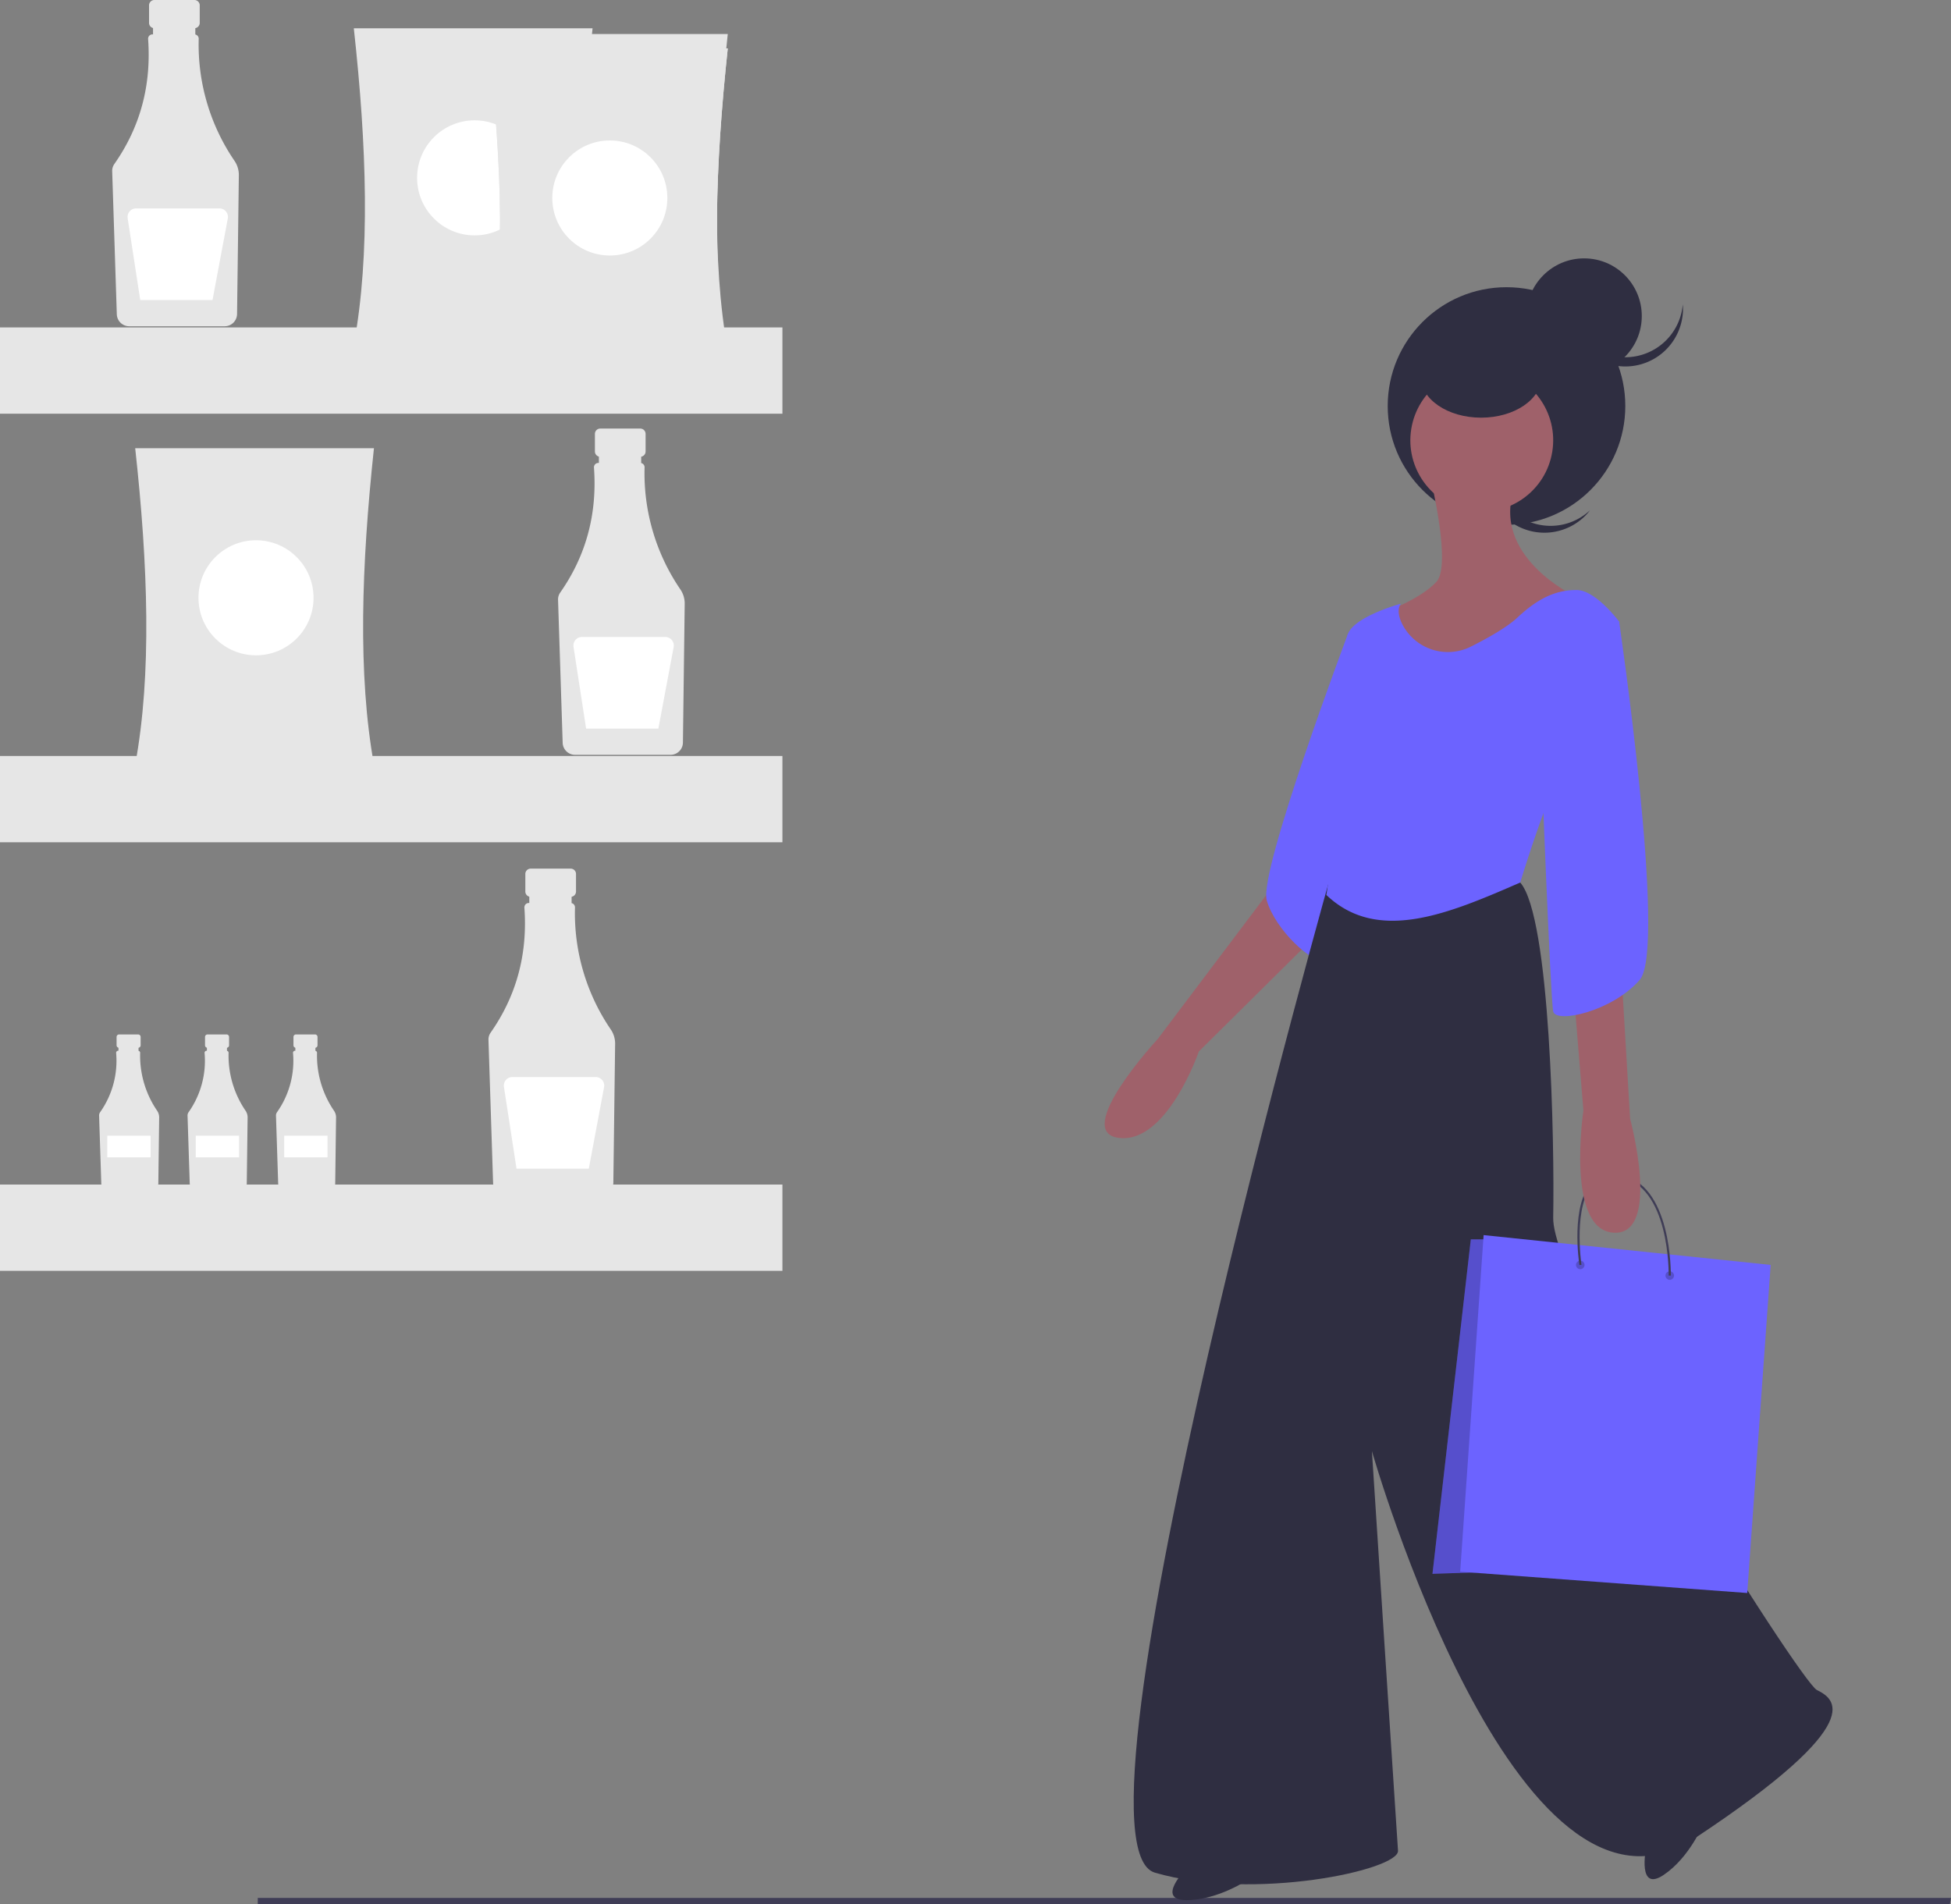 <svg id="f9f705c9-8b4c-4439-a246-51ada304283b"
     data-name="Layer 1"
     xmlns="http://www.w3.org/2000/svg"
     width="661.93"
     height="646.154"
     viewBox="0 0 661.93 646.154"
>
  <rect x="0" y="0" width="661.93" height="646.154" fill="#808080" stroke="none"/>
  <path d="M711.661,406.335l-6.989,16.309-42.869,56.848s-29.356,31.686-13.047,33.55,27.026-29.356,27.026-29.356l50.324-49.858,5.592-22.832Z"
        transform="translate(-269.035 -126.923)"
        fill="#9f616a"
  />
  <path d="M733.095,340.168l-6.754,1.891s-30.329,80.57-27.533,90.355,15.377,21.9,20.969,20.969S733.095,340.168,733.095,340.168Z"
        transform="translate(-269.035 -126.923)"
        fill="#6c63ff"
  />
  <path d="M827.473,754.22s-2.966,14.863,5.949,8.915,13.563-17.452,13.563-17.452Z"
        transform="translate(-269.035 -126.923)"
        fill="#2f2e41"
  />
  <path d="M721.912,418.916S627.321,752.549,660.87,762.334s82.942-.932,82.476-7.455-8.853-135.596-8.853-135.596S783.42,790.758,843.995,750.685s47.063-47.529,41.471-50.324-89.932-135.596-89.466-160.293-.932-102.047-11.183-113.696Z"
        transform="translate(-269.035 -126.923)"
        fill="#2f2e41"
  />
  <polygon points="661.535 646.154 87.455 646.154 87.455 643.972 661.93 643.972 661.535 646.154"
           fill="#3f3d56"
  />
  <path d="M781.993,300.296a19.568,19.568,0,0,1-2.431-26.383c-.394.369-.779.753-1.148,1.161a19.571,19.571,0,0,0,29.033,26.251c.369-.408.712-.83,1.04-1.259A19.568,19.568,0,0,1,781.993,300.296Z"
        transform="translate(-269.035 -126.923)"
        fill="#2f2e41"
  />
  <circle cx="511.123"
          cy="137.758"
          r="40.306"
          fill="#2f2e41"
  />
  <path d="M671.588,760.936s-10.717,10.717,0,10.717,20.969-6.989,20.969-6.989Z"
        transform="translate(-269.035 -126.923)"
        fill="#2f2e41"
  />
  <path d="M754.53,289.844s6.989,28.89,1.864,34.482-16.309,9.785-16.309,9.785l1.864,52.188s21.434-7.455,22.366-8.387,20.037-31.22,20.037-31.22l18.639-17.707s-28.424-13.513-20.037-36.811S754.53,289.844,754.53,289.844Z"
        transform="translate(-269.035 -126.923)"
        fill="#9f616a"
  />
  <circle cx="771.771"
          cy="276.33"
          r="24.23"
          transform="translate(106.35 866.949) rotate(-80.783)"
          fill="#9f616a"
  />
  <path d="M784.818,426.372s10.717-35.414,15.843-40.073,17.707-48.461,17.707-48.461-7.921-10.717-14.445-10.717-12.581,2.33-20.037,9.319c-3.511,3.292-9.915,6.913-15.708,9.824a17.378,17.378,0,0,1-23.524-7.852c-1.158-2.461-1.54-4.82-.375-6.632,0,0-17.241,4.66-18.173,11.183s0,20.037-1.398,22.832-5.592,6.989-3.728,24.696-1.945,40.097-1.945,40.097C736.441,447.199,760.555,436.946,784.818,426.372Z"
        transform="translate(-269.035 -126.923)"
        fill="#6c63ff"
  />
  <ellipse cx="502.503"
           cy="127.74"
           rx="20.503"
           ry="13.979"
           fill="#2f2e41"
  />
  <circle cx="537.45"
          cy="107.237"
          r="19.571"
          fill="#2f2e41"
  />
  <path d="M820.464,248.139a19.568,19.568,0,0,1-19.498-17.94c-.044.538-.073,1.081-.073,1.631a19.571,19.571,0,0,0,39.141.017v-.017c0-.55-.028-1.093-.073-1.631A19.568,19.568,0,0,1,820.464,248.139Z"
        transform="translate(-269.035 -126.923)"
        fill="#2f2e41"
  />
  <polygon points="505.528 420.53 499.018 420.53 486.008 534.01 528.918 532.57 505.528 420.53"
           fill="#6c63ff"
  />
  <polygon points="505.528 420.53 499.018 420.53 486.008 534.01 528.918 532.57 505.528 420.53"
           opacity="0.2"
           style="isolation:isolate"
  />
  <polygon points="503.358 419.08 495.408 533.29 592.798 540.52 600.748 429.2 503.358 419.08"
           fill="#6c63ff"
  />
  <circle cx="536.148"
          cy="429.2"
          r="1.45"
          opacity="0.2"
          style="isolation:isolate"
  />
  <circle cx="566.508"
          cy="432.81"
          r="1.45"
          opacity="0.2"
          style="isolation:isolate"
  />
  <path d="M835.903,559.743h-.72c0-.31.51-30.8-17-33.61-3.45-.55-6.27.23-8.38,2.32-7.23,7.17-4.24,27.42-4.21,27.62l-.71.11c-.13-.85-3.07-20.82,4.42-28.24,2.28-2.27,5.32-3.12,9-2.53C836.423,528.313,835.913,559.433,835.903,559.743Z"
        transform="translate(-269.035 -126.923)"
        fill="#3f3d56"
  />
  <path d="M819.765,402.142l-2.33,26.094,4.66,78.282s10.717,39.607-5.592,38.675-10.251-41.471-10.251-41.471l-7.455-90.864Z"
        transform="translate(-269.035 -126.923)"
        fill="#9f616a"
  />
  <path d="M806.252,331.315l12.115,6.524s16.309,110.848,6.989,121.565-28.424,14.911-29.356,10.717-4.194-89.414-4.194-89.414Z"
        transform="translate(-269.035 -126.923)"
        fill="#6c63ff"
  />
  <path d="M334.996,126.923h-13.589a1.802,1.802,0,0,0-1.802,1.802v5.965a1.802,1.802,0,0,0,1.802,1.802h2.252v8.937h9.085v-8.937h2.252a1.802,1.802,0,0,0,1.802-1.802v-5.965A1.802,1.802,0,0,0,334.996,126.923Z"
        transform="translate(-269.035 -126.923)"
        fill="#e6e6e6"
  />
  <path d="M348.607,181.511a69.863,69.863,0,0,1-12.154-41.421,1.473,1.473,0,0,0-1.15-1.47v-2.577H320.951v2.541h-.198a1.473,1.473,0,0,0-1.471,1.475q0.0.054.004.107,1.696,23.641-11.454,42.402a4.058,4.058,0,0,0-.734,2.459l1.569,48.543a4.202,4.202,0,0,0,4.166,4.056H345.296a4.204,4.204,0,0,0,4.169-4.127l.605-47.131A8.506,8.506,0,0,0,348.607,181.511Z"
        transform="translate(-269.035 -126.923)"
        fill="#e6e6e6"
  />
  <path d="M343.469,197.635H315.213a2.901,2.901,0,0,0-2.867,3.342l4.27,27.753h24.518l5.186-27.66a2.901,2.901,0,0,0-2.851-3.436Z"
        transform="translate(-269.035 -126.923)"
        fill="#fff"
  />
  <path d="M486.268,272.339H472.679a1.802,1.802,0,0,0-1.802,1.802v5.965a1.802,1.802,0,0,0,1.802,1.802h2.252v8.937h9.085v-8.937h2.252a1.802,1.802,0,0,0,1.802-1.802v-5.965A1.802,1.802,0,0,0,486.268,272.339Z"
        transform="translate(-269.035 -126.923)"
        fill="#e6e6e6"
  />
  <path d="M499.879,326.927a69.863,69.863,0,0,1-12.154-41.421,1.473,1.473,0,0,0-1.15-1.47v-2.577H472.223v2.541h-.198a1.473,1.473,0,0,0-1.471,1.475q0.0.054.004.107,1.696,23.641-11.454,42.402a4.058,4.058,0,0,0-.735,2.459l1.569,48.543a4.202,4.202,0,0,0,4.166,4.056H496.567a4.204,4.204,0,0,0,4.169-4.127l.605-47.131A8.506,8.506,0,0,0,499.879,326.927Z"
        transform="translate(-269.035 -126.923)"
        fill="#e6e6e6"
  />
  <path d="M494.74,343.051H466.485a2.901,2.901,0,0,0-2.867,3.342l4.27,27.753H492.405l5.186-27.66a2.901,2.901,0,0,0-2.851-3.436Z"
        transform="translate(-269.035 -126.923)"
        fill="#fff"
  />
  <path d="M315.892,477.914h-6.446a.855.855,0,0,0-.855.855v2.829a.855.855,0,0,0,.855.855h1.068v4.239H314.824v-4.239h1.068a.855.855,0,0,0,.855-.855v-2.829A.855.855,0,0,0,315.892,477.914Z"
        transform="translate(-269.035 -126.923)"
        fill="#e6e6e6"
  />
  <path d="M322.348,503.807a33.139,33.139,0,0,1-5.765-19.648.699.699,0,0,0-.546-.697v-1.223h-6.808v1.206h-.094a.699.699,0,0,0-.698.699q0,.025.002.051a30.243,30.243,0,0,1-5.433,20.113,1.925,1.925,0,0,0-.348,1.167l.744,23.026a1.993,1.993,0,0,0,1.976,1.924h15.398a1.994,1.994,0,0,0,1.977-1.958l.287-22.356A4.035,4.035,0,0,0,322.348,503.807Z"
        transform="translate(-269.035 -126.923)"
        fill="#e6e6e6"
  />
  <rect x="36.405"
        y="385.348"
        width="14.692"
        height="7.346"
        fill="#fff"
  />
  <path d="M345.898,477.914H339.452a.855.855,0,0,0-.855.855v2.829a.855.855,0,0,0,.855.855h1.068v4.239h4.31v-4.239h1.068a.855.855,0,0,0,.855-.855v-2.829A.855.855,0,0,0,345.898,477.914Z"
        transform="translate(-269.035 -126.923)"
        fill="#e6e6e6"
  />
  <path d="M352.354,503.807a33.139,33.139,0,0,1-5.765-19.648.699.699,0,0,0-.546-.697v-1.223h-6.808v1.206h-.094a.699.699,0,0,0-.698.699q0,.025.002.051a30.243,30.243,0,0,1-5.433,20.113,1.925,1.925,0,0,0-.348,1.167l.744,23.026a1.993,1.993,0,0,0,1.976,1.924h15.398a1.994,1.994,0,0,0,1.977-1.958l.287-22.356A4.035,4.035,0,0,0,352.354,503.807Z"
        transform="translate(-269.035 -126.923)"
        fill="#e6e6e6"
  />
  <rect x="66.411"
        y="385.348"
        width="14.692"
        height="7.346"
        fill="#fff"
  />
  <path d="M375.903,477.914H369.458a.855.855,0,0,0-.855.855v2.829a.855.855,0,0,0,.855.855h1.068v4.239h4.31v-4.239h1.068a.855.855,0,0,0,.855-.855v-2.829A.855.855,0,0,0,375.903,477.914Z"
        transform="translate(-269.035 -126.923)"
        fill="#e6e6e6"
  />
  <path d="M382.36,503.807a33.139,33.139,0,0,1-5.765-19.648.699.699,0,0,0-.546-.697v-1.223h-6.808v1.206h-.094a.699.699,0,0,0-.698.699q0,.025.002.051a30.243,30.243,0,0,1-5.433,20.113,1.925,1.925,0,0,0-.348,1.167l.744,23.026a1.993,1.993,0,0,0,1.976,1.924h15.398a1.994,1.994,0,0,0,1.977-1.958l.287-22.356A4.035,4.035,0,0,0,382.36,503.807Z"
        transform="translate(-269.035 -126.923)"
        fill="#e6e6e6"
  />
  <rect x="96.417"
        y="385.348"
        width="14.692"
        height="7.346"
        fill="#fff"
  />
  <path d="M462.661,421.658H449.072a1.802,1.802,0,0,0-1.802,1.802v5.965a1.802,1.802,0,0,0,1.802,1.802h2.252v8.937h9.085v-8.937h2.252a1.802,1.802,0,0,0,1.802-1.802v-5.965A1.802,1.802,0,0,0,462.661,421.658Z"
        transform="translate(-269.035 -126.923)"
        fill="#e6e6e6"
  />
  <path d="M476.271,476.246a69.863,69.863,0,0,1-12.154-41.421,1.473,1.473,0,0,0-1.15-1.47v-2.577H448.616v2.541h-.198a1.473,1.473,0,0,0-1.471,1.475q0.0.054.004.107,1.696,23.641-11.454,42.402a4.058,4.058,0,0,0-.734,2.459l1.569,48.543a4.202,4.202,0,0,0,4.166,4.056h32.461a4.204,4.204,0,0,0,4.169-4.127l.605-47.131A8.506,8.506,0,0,0,476.271,476.246Z"
        transform="translate(-269.035 -126.923)"
        fill="#e6e6e6"
  />
  <path d="M471.133,492.37H442.878a2.901,2.901,0,0,0-2.867,3.342l4.27,27.753H468.798l5.186-27.66a2.901,2.901,0,0,0-2.851-3.436Z"
        transform="translate(-269.035 -126.923)"
        fill="#fff"
  />
  <path d="M470.079,243.875H389.076c5.663-30.619,4.36-67.592,0-107.354h81.003C465.835,176.283,464.567,213.256,470.079,243.875Z"
        transform="translate(-269.035 -126.923)"
        fill="#e6e6e6"
  />
  <circle cx="161.031"
          cy="60.347"
          r="19.519"
          fill="#fff"
  />
  <path d="M395.908,386.363H314.904c5.663-30.619,4.36-67.592,0-107.354h81.003C391.663,318.771,390.395,355.744,395.908,386.363Z"
        transform="translate(-269.035 -126.923)"
        fill="#e6e6e6"
  />
  <circle cx="86.859"
          cy="202.835"
          r="19.519"
          fill="#fff"
  />
  <path d="M515.949,250.707H434.945c5.663-30.619,4.36-67.592,0-107.354H515.949C511.704,183.115,510.436,220.088,515.949,250.707Z"
        transform="translate(-269.035 -126.923)"
        fill="#e6e6e6"
  />
  <circle cx="206.9"
          cy="67.179"
          r="19.519"
          fill="#fff"
  />
  <path d="M515.949,245.827H434.945c5.663-30.619,4.36-67.592,0-107.354H515.949C511.704,178.235,510.436,215.208,515.949,245.827Z"
        transform="translate(-269.035 -126.923)"
        fill="#e6e6e6"
  />
  <circle cx="206.9"
          cy="62.299"
          r="19.519"
          fill="#fff"
  />
  <path d="M515.949,250.707H434.945c5.663-30.619,4.36-67.592,0-107.354H515.949C511.704,183.115,510.436,220.088,515.949,250.707Z"
        transform="translate(-269.035 -126.923)"
        fill="#e6e6e6"
  />
  <circle cx="206.9"
          cy="67.179"
          r="19.519"
          fill="#fff"
  />
  <rect y="111.096"
        width="265.457"
        height="29.278"
        fill="#e6e6e6"
  />
  <rect y="256.512"
        width="265.457"
        height="29.278"
        fill="#e6e6e6"
  />
  <rect y="401.928"
        width="265.457"
        height="29.278"
        fill="#e6e6e6"
  />
</svg>
